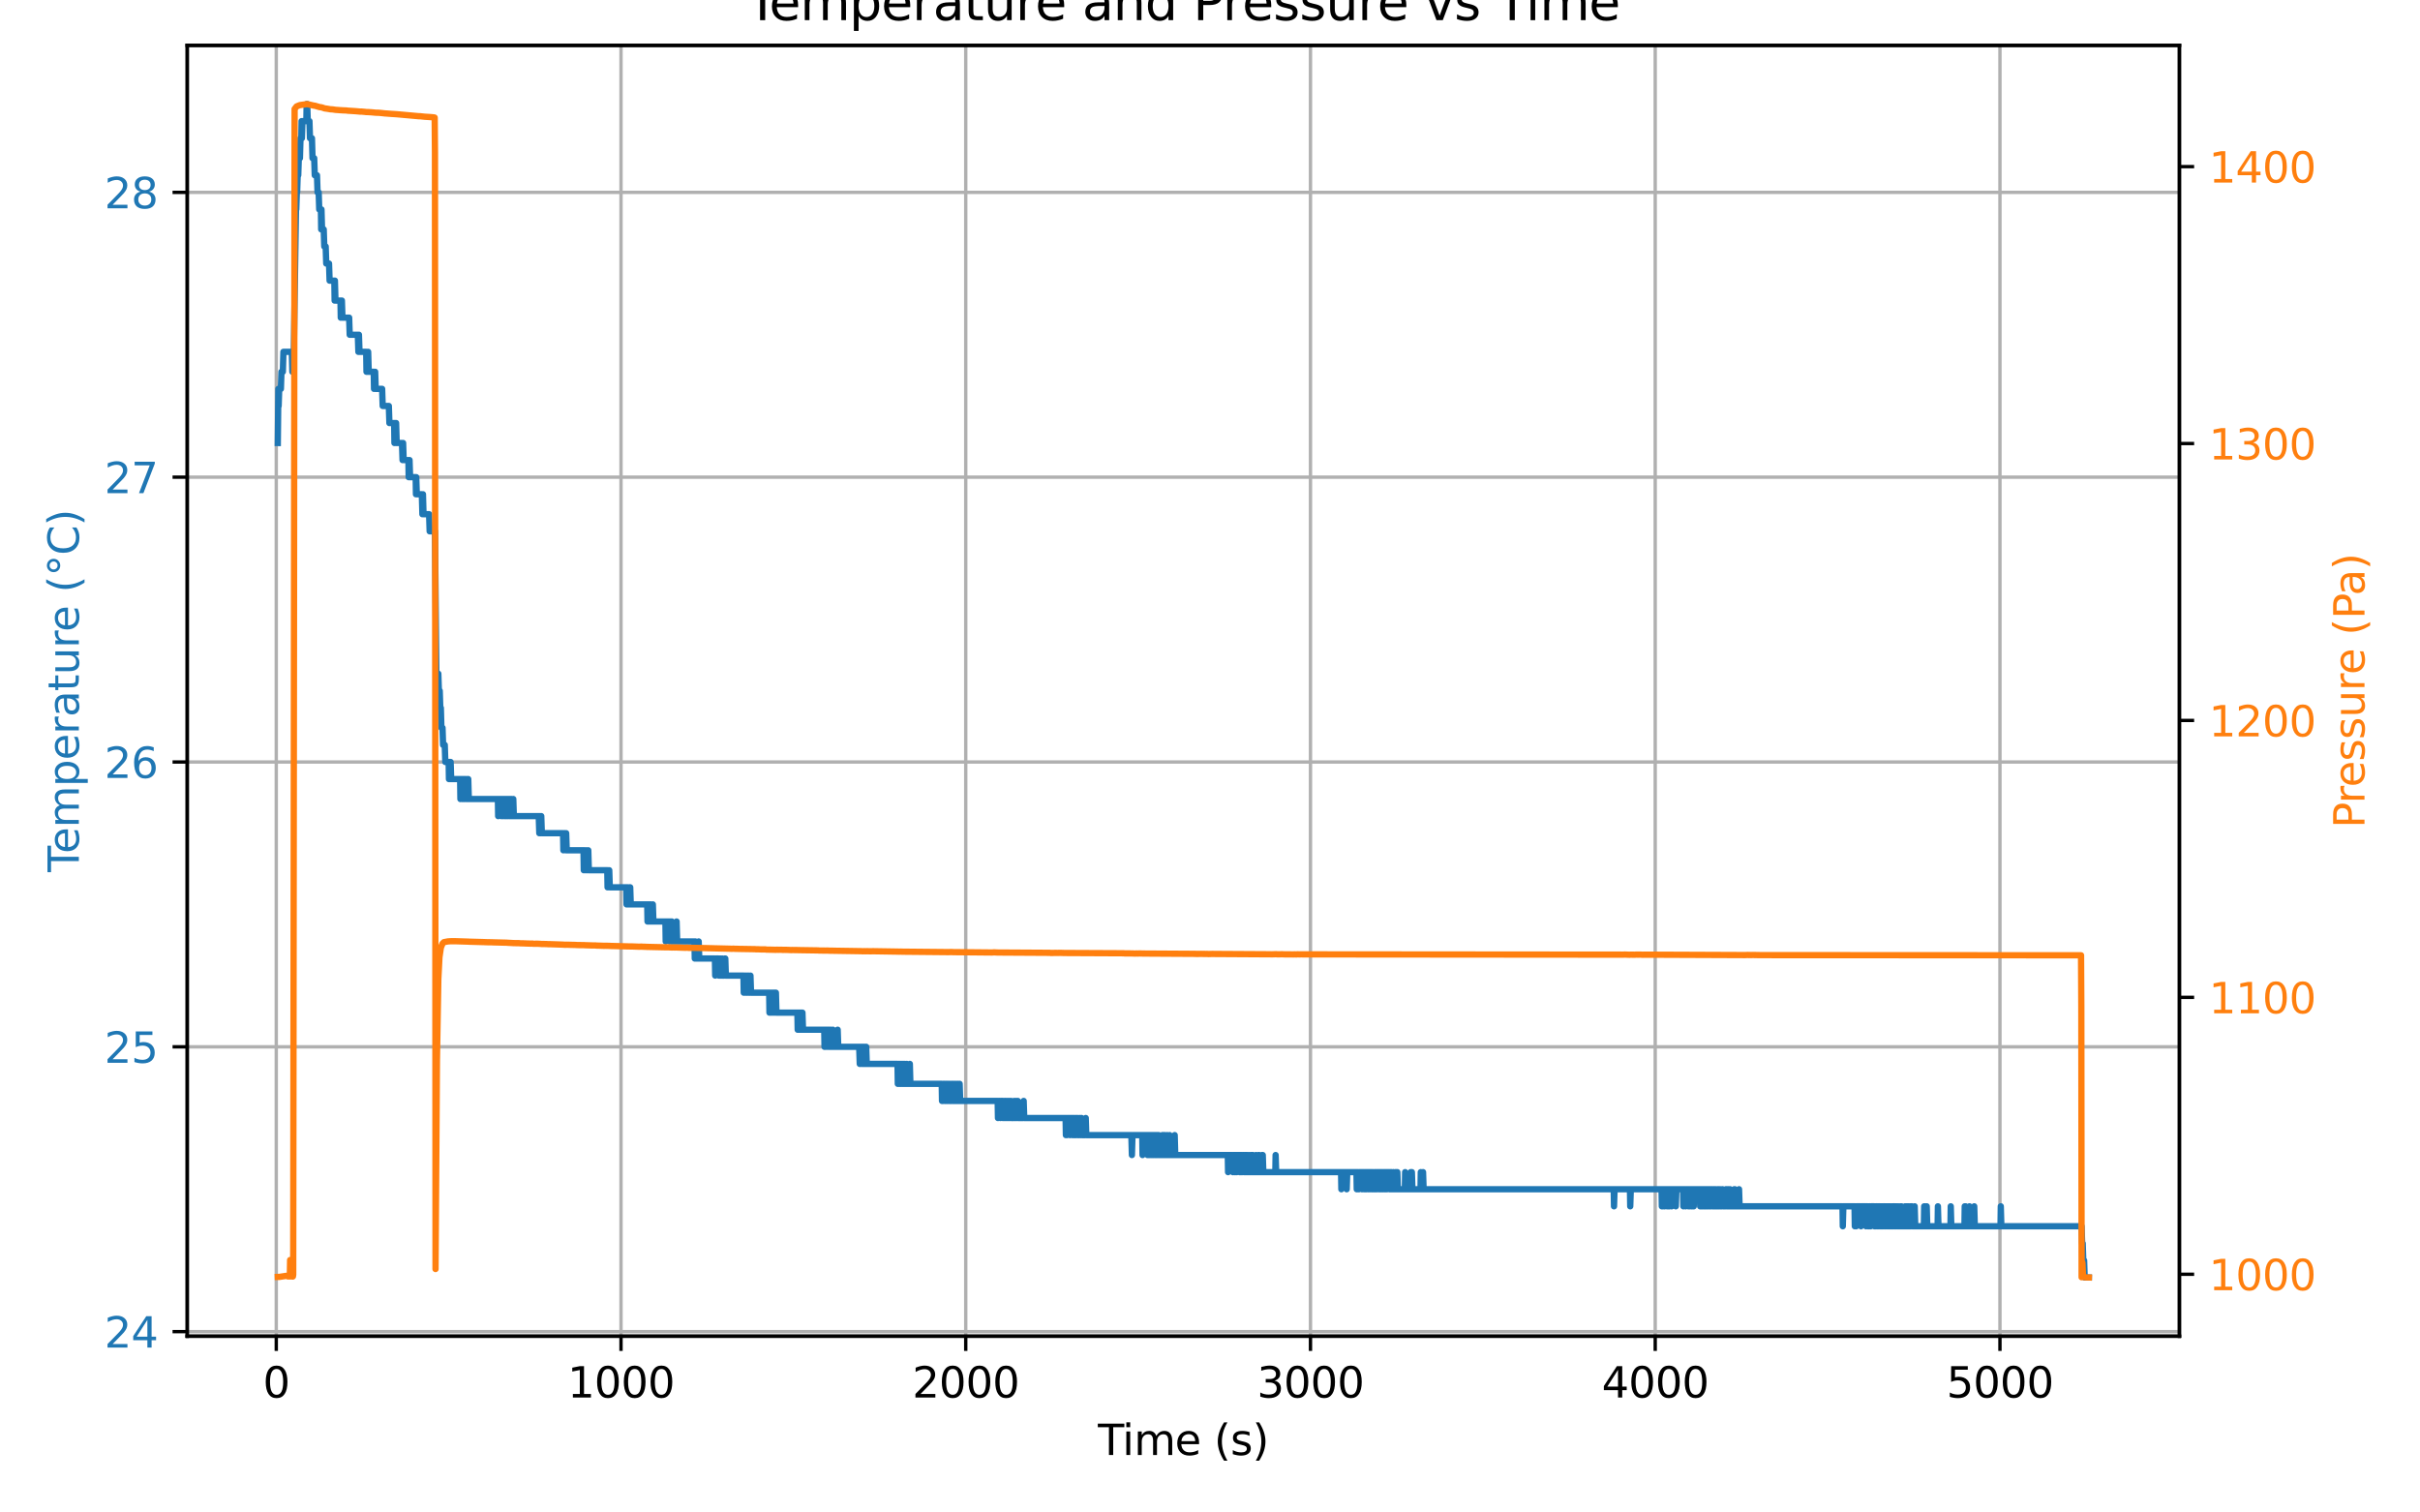 <?xml version="1.0" encoding="utf-8" standalone="no"?>
<!DOCTYPE svg PUBLIC "-//W3C//DTD SVG 1.1//EN"
  "http://www.w3.org/Graphics/SVG/1.1/DTD/svg11.dtd">
<svg xmlns:xlink="http://www.w3.org/1999/xlink" width="576pt" height="360pt" viewBox="0 0 576 360" xmlns="http://www.w3.org/2000/svg" version="1.1">
 <defs>
  <style type="text/css">*{stroke-linejoin: round; stroke-linecap: butt}</style>
 </defs>
 <g id="figure_1">
  <g id="patch_1">
   <path d="M 0 360 
L 576 360 
L 576 0 
L 0 0 
z
" style="fill: #ffffff"/>
  </g>
  <g id="axes_1">
   <g id="patch_2">
    <path d="M 44.57 318.04 
L 518.74 318.04 
L 518.74 10.8 
L 44.57 10.8 
z
" style="fill: #ffffff"/>
   </g>
   <g id="matplotlib.axis_1">
    <g id="xtick_1">
     <g id="line2d_1">
      <path d="M 65.758 318.04 
L 65.758 10.8 
" clip-path="url(#pc3283ddd76)" style="fill: none; stroke: #b0b0b0; stroke-width: 0.8; stroke-linecap: square"/>
     </g>
     <g id="line2d_2">
      <defs>
       <path id="m2fa4c245f6" d="M 0 0 
L 0 3.5 
" style="stroke: #000000; stroke-width: 0.8"/>
      </defs>
      <g>
       <use xlink:href="#m2fa4c245f6" x="65.758" y="318.04" style="stroke: #000000; stroke-width: 0.8"/>
      </g>
     </g>
     <g id="text_1">
      <!-- 0 -->
      <g transform="translate(62.577 332.638) scale(0.1 -0.1)">
       <defs>
        <path id="DejaVuSans-30" d="M 2034 4250 
Q 1547 4250 1301 3770 
Q 1056 3291 1056 2328 
Q 1056 1369 1301 889 
Q 1547 409 2034 409 
Q 2525 409 2770 889 
Q 3016 1369 3016 2328 
Q 3016 3291 2770 3770 
Q 2525 4250 2034 4250 
z
M 2034 4750 
Q 2819 4750 3233 4129 
Q 3647 3509 3647 2328 
Q 3647 1150 3233 529 
Q 2819 -91 2034 -91 
Q 1250 -91 836 529 
Q 422 1150 422 2328 
Q 422 3509 836 4129 
Q 1250 4750 2034 4750 
z
" transform="scale(0.016)"/>
       </defs>
       <use xlink:href="#DejaVuSans-30"/>
      </g>
     </g>
    </g>
    <g id="xtick_2">
     <g id="line2d_3">
      <path d="M 147.811 318.04 
L 147.811 10.8 
" clip-path="url(#pc3283ddd76)" style="fill: none; stroke: #b0b0b0; stroke-width: 0.8; stroke-linecap: square"/>
     </g>
     <g id="line2d_4">
      <g>
       <use xlink:href="#m2fa4c245f6" x="147.811" y="318.04" style="stroke: #000000; stroke-width: 0.8"/>
      </g>
     </g>
     <g id="text_2">
      <!-- 1000 -->
      <g transform="translate(135.086 332.638) scale(0.1 -0.1)">
       <defs>
        <path id="DejaVuSans-31" d="M 794 531 
L 1825 531 
L 1825 4091 
L 703 3866 
L 703 4441 
L 1819 4666 
L 2450 4666 
L 2450 531 
L 3481 531 
L 3481 0 
L 794 0 
L 794 531 
z
" transform="scale(0.016)"/>
       </defs>
       <use xlink:href="#DejaVuSans-31"/>
       <use xlink:href="#DejaVuSans-30" transform="translate(63.623 0)"/>
       <use xlink:href="#DejaVuSans-30" transform="translate(127.246 0)"/>
       <use xlink:href="#DejaVuSans-30" transform="translate(190.869 0)"/>
      </g>
     </g>
    </g>
    <g id="xtick_3">
     <g id="line2d_5">
      <path d="M 229.864 318.04 
L 229.864 10.8 
" clip-path="url(#pc3283ddd76)" style="fill: none; stroke: #b0b0b0; stroke-width: 0.8; stroke-linecap: square"/>
     </g>
     <g id="line2d_6">
      <g>
       <use xlink:href="#m2fa4c245f6" x="229.864" y="318.04" style="stroke: #000000; stroke-width: 0.8"/>
      </g>
     </g>
     <g id="text_3">
      <!-- 2000 -->
      <g transform="translate(217.139 332.638) scale(0.1 -0.1)">
       <defs>
        <path id="DejaVuSans-32" d="M 1228 531 
L 3431 531 
L 3431 0 
L 469 0 
L 469 531 
Q 828 903 1448 1529 
Q 2069 2156 2228 2338 
Q 2531 2678 2651 2914 
Q 2772 3150 2772 3378 
Q 2772 3750 2511 3984 
Q 2250 4219 1831 4219 
Q 1534 4219 1204 4116 
Q 875 4013 500 3803 
L 500 4441 
Q 881 4594 1212 4672 
Q 1544 4750 1819 4750 
Q 2544 4750 2975 4387 
Q 3406 4025 3406 3419 
Q 3406 3131 3298 2873 
Q 3191 2616 2906 2266 
Q 2828 2175 2409 1742 
Q 1991 1309 1228 531 
z
" transform="scale(0.016)"/>
       </defs>
       <use xlink:href="#DejaVuSans-32"/>
       <use xlink:href="#DejaVuSans-30" transform="translate(63.623 0)"/>
       <use xlink:href="#DejaVuSans-30" transform="translate(127.246 0)"/>
       <use xlink:href="#DejaVuSans-30" transform="translate(190.869 0)"/>
      </g>
     </g>
    </g>
    <g id="xtick_4">
     <g id="line2d_7">
      <path d="M 311.916 318.04 
L 311.916 10.8 
" clip-path="url(#pc3283ddd76)" style="fill: none; stroke: #b0b0b0; stroke-width: 0.8; stroke-linecap: square"/>
     </g>
     <g id="line2d_8">
      <g>
       <use xlink:href="#m2fa4c245f6" x="311.916" y="318.04" style="stroke: #000000; stroke-width: 0.8"/>
      </g>
     </g>
     <g id="text_4">
      <!-- 3000 -->
      <g transform="translate(299.191 332.638) scale(0.1 -0.1)">
       <defs>
        <path id="DejaVuSans-33" d="M 2597 2516 
Q 3050 2419 3304 2112 
Q 3559 1806 3559 1356 
Q 3559 666 3084 287 
Q 2609 -91 1734 -91 
Q 1441 -91 1130 -33 
Q 819 25 488 141 
L 488 750 
Q 750 597 1062 519 
Q 1375 441 1716 441 
Q 2309 441 2620 675 
Q 2931 909 2931 1356 
Q 2931 1769 2642 2001 
Q 2353 2234 1838 2234 
L 1294 2234 
L 1294 2753 
L 1863 2753 
Q 2328 2753 2575 2939 
Q 2822 3125 2822 3475 
Q 2822 3834 2567 4026 
Q 2313 4219 1838 4219 
Q 1578 4219 1281 4162 
Q 984 4106 628 3988 
L 628 4550 
Q 988 4650 1302 4700 
Q 1616 4750 1894 4750 
Q 2613 4750 3031 4423 
Q 3450 4097 3450 3541 
Q 3450 3153 3228 2886 
Q 3006 2619 2597 2516 
z
" transform="scale(0.016)"/>
       </defs>
       <use xlink:href="#DejaVuSans-33"/>
       <use xlink:href="#DejaVuSans-30" transform="translate(63.623 0)"/>
       <use xlink:href="#DejaVuSans-30" transform="translate(127.246 0)"/>
       <use xlink:href="#DejaVuSans-30" transform="translate(190.869 0)"/>
      </g>
     </g>
    </g>
    <g id="xtick_5">
     <g id="line2d_9">
      <path d="M 393.969 318.04 
L 393.969 10.8 
" clip-path="url(#pc3283ddd76)" style="fill: none; stroke: #b0b0b0; stroke-width: 0.8; stroke-linecap: square"/>
     </g>
     <g id="line2d_10">
      <g>
       <use xlink:href="#m2fa4c245f6" x="393.969" y="318.04" style="stroke: #000000; stroke-width: 0.8"/>
      </g>
     </g>
     <g id="text_5">
      <!-- 4000 -->
      <g transform="translate(381.244 332.638) scale(0.1 -0.1)">
       <defs>
        <path id="DejaVuSans-34" d="M 2419 4116 
L 825 1625 
L 2419 1625 
L 2419 4116 
z
M 2253 4666 
L 3047 4666 
L 3047 1625 
L 3713 1625 
L 3713 1100 
L 3047 1100 
L 3047 0 
L 2419 0 
L 2419 1100 
L 313 1100 
L 313 1709 
L 2253 4666 
z
" transform="scale(0.016)"/>
       </defs>
       <use xlink:href="#DejaVuSans-34"/>
       <use xlink:href="#DejaVuSans-30" transform="translate(63.623 0)"/>
       <use xlink:href="#DejaVuSans-30" transform="translate(127.246 0)"/>
       <use xlink:href="#DejaVuSans-30" transform="translate(190.869 0)"/>
      </g>
     </g>
    </g>
    <g id="xtick_6">
     <g id="line2d_11">
      <path d="M 476.022 318.04 
L 476.022 10.8 
" clip-path="url(#pc3283ddd76)" style="fill: none; stroke: #b0b0b0; stroke-width: 0.8; stroke-linecap: square"/>
     </g>
     <g id="line2d_12">
      <g>
       <use xlink:href="#m2fa4c245f6" x="476.022" y="318.04" style="stroke: #000000; stroke-width: 0.8"/>
      </g>
     </g>
     <g id="text_6">
      <!-- 5000 -->
      <g transform="translate(463.297 332.638) scale(0.1 -0.1)">
       <defs>
        <path id="DejaVuSans-35" d="M 691 4666 
L 3169 4666 
L 3169 4134 
L 1269 4134 
L 1269 2991 
Q 1406 3038 1543 3061 
Q 1681 3084 1819 3084 
Q 2600 3084 3056 2656 
Q 3513 2228 3513 1497 
Q 3513 744 3044 326 
Q 2575 -91 1722 -91 
Q 1428 -91 1123 -41 
Q 819 9 494 109 
L 494 744 
Q 775 591 1075 516 
Q 1375 441 1709 441 
Q 2250 441 2565 725 
Q 2881 1009 2881 1497 
Q 2881 1984 2565 2268 
Q 2250 2553 1709 2553 
Q 1456 2553 1204 2497 
Q 953 2441 691 2322 
L 691 4666 
z
" transform="scale(0.016)"/>
       </defs>
       <use xlink:href="#DejaVuSans-35"/>
       <use xlink:href="#DejaVuSans-30" transform="translate(63.623 0)"/>
       <use xlink:href="#DejaVuSans-30" transform="translate(127.246 0)"/>
       <use xlink:href="#DejaVuSans-30" transform="translate(190.869 0)"/>
      </g>
     </g>
    </g>
    <g id="text_7">
     <!-- Time (s) -->
     <g transform="translate(261.326 346.317) scale(0.1 -0.1)">
      <defs>
       <path id="DejaVuSans-54" d="M -19 4666 
L 3928 4666 
L 3928 4134 
L 2272 4134 
L 2272 0 
L 1638 0 
L 1638 4134 
L -19 4134 
L -19 4666 
z
" transform="scale(0.016)"/>
       <path id="DejaVuSans-69" d="M 603 3500 
L 1178 3500 
L 1178 0 
L 603 0 
L 603 3500 
z
M 603 4863 
L 1178 4863 
L 1178 4134 
L 603 4134 
L 603 4863 
z
" transform="scale(0.016)"/>
       <path id="DejaVuSans-6d" d="M 3328 2828 
Q 3544 3216 3844 3400 
Q 4144 3584 4550 3584 
Q 5097 3584 5394 3201 
Q 5691 2819 5691 2113 
L 5691 0 
L 5113 0 
L 5113 2094 
Q 5113 2597 4934 2840 
Q 4756 3084 4391 3084 
Q 3944 3084 3684 2787 
Q 3425 2491 3425 1978 
L 3425 0 
L 2847 0 
L 2847 2094 
Q 2847 2600 2669 2842 
Q 2491 3084 2119 3084 
Q 1678 3084 1418 2786 
Q 1159 2488 1159 1978 
L 1159 0 
L 581 0 
L 581 3500 
L 1159 3500 
L 1159 2956 
Q 1356 3278 1631 3431 
Q 1906 3584 2284 3584 
Q 2666 3584 2933 3390 
Q 3200 3197 3328 2828 
z
" transform="scale(0.016)"/>
       <path id="DejaVuSans-65" d="M 3597 1894 
L 3597 1613 
L 953 1613 
Q 991 1019 1311 708 
Q 1631 397 2203 397 
Q 2534 397 2845 478 
Q 3156 559 3463 722 
L 3463 178 
Q 3153 47 2828 -22 
Q 2503 -91 2169 -91 
Q 1331 -91 842 396 
Q 353 884 353 1716 
Q 353 2575 817 3079 
Q 1281 3584 2069 3584 
Q 2775 3584 3186 3129 
Q 3597 2675 3597 1894 
z
M 3022 2063 
Q 3016 2534 2758 2815 
Q 2500 3097 2075 3097 
Q 1594 3097 1305 2825 
Q 1016 2553 972 2059 
L 3022 2063 
z
" transform="scale(0.016)"/>
       <path id="DejaVuSans-20" transform="scale(0.016)"/>
       <path id="DejaVuSans-28" d="M 1984 4856 
Q 1566 4138 1362 3434 
Q 1159 2731 1159 2009 
Q 1159 1288 1364 580 
Q 1569 -128 1984 -844 
L 1484 -844 
Q 1016 -109 783 600 
Q 550 1309 550 2009 
Q 550 2706 781 3412 
Q 1013 4119 1484 4856 
L 1984 4856 
z
" transform="scale(0.016)"/>
       <path id="DejaVuSans-73" d="M 2834 3397 
L 2834 2853 
Q 2591 2978 2328 3040 
Q 2066 3103 1784 3103 
Q 1356 3103 1142 2972 
Q 928 2841 928 2578 
Q 928 2378 1081 2264 
Q 1234 2150 1697 2047 
L 1894 2003 
Q 2506 1872 2764 1633 
Q 3022 1394 3022 966 
Q 3022 478 2636 193 
Q 2250 -91 1575 -91 
Q 1294 -91 989 -36 
Q 684 19 347 128 
L 347 722 
Q 666 556 975 473 
Q 1284 391 1588 391 
Q 1994 391 2212 530 
Q 2431 669 2431 922 
Q 2431 1156 2273 1281 
Q 2116 1406 1581 1522 
L 1381 1569 
Q 847 1681 609 1914 
Q 372 2147 372 2553 
Q 372 3047 722 3315 
Q 1072 3584 1716 3584 
Q 2034 3584 2315 3537 
Q 2597 3491 2834 3397 
z
" transform="scale(0.016)"/>
       <path id="DejaVuSans-29" d="M 513 4856 
L 1013 4856 
Q 1481 4119 1714 3412 
Q 1947 2706 1947 2009 
Q 1947 1309 1714 600 
Q 1481 -109 1013 -844 
L 513 -844 
Q 928 -128 1133 580 
Q 1338 1288 1338 2009 
Q 1338 2731 1133 3434 
Q 928 4138 513 4856 
z
" transform="scale(0.016)"/>
      </defs>
      <use xlink:href="#DejaVuSans-54"/>
      <use xlink:href="#DejaVuSans-69" transform="translate(57.959 0)"/>
      <use xlink:href="#DejaVuSans-6d" transform="translate(85.742 0)"/>
      <use xlink:href="#DejaVuSans-65" transform="translate(183.154 0)"/>
      <use xlink:href="#DejaVuSans-20" transform="translate(244.678 0)"/>
      <use xlink:href="#DejaVuSans-28" transform="translate(276.465 0)"/>
      <use xlink:href="#DejaVuSans-73" transform="translate(315.479 0)"/>
      <use xlink:href="#DejaVuSans-29" transform="translate(367.578 0)"/>
     </g>
    </g>
   </g>
   <g id="matplotlib.axis_2">
    <g id="ytick_1">
     <g id="line2d_13">
      <path d="M 44.57 316.955 
L 518.74 316.955 
" clip-path="url(#pc3283ddd76)" style="fill: none; stroke: #b0b0b0; stroke-width: 0.8; stroke-linecap: square"/>
     </g>
     <g id="line2d_14">
      <defs>
       <path id="ma3aaf99882" d="M 0 0 
L -3.5 0 
" style="stroke: #000000; stroke-width: 0.8"/>
      </defs>
      <g>
       <use xlink:href="#ma3aaf99882" x="44.57" y="316.955" style="stroke: #000000; stroke-width: 0.8"/>
      </g>
     </g>
     <g id="text_8">
      <!-- 24 -->
      <g style="fill: #1f77b4" transform="translate(24.845 320.755) scale(0.1 -0.1)">
       <use xlink:href="#DejaVuSans-32"/>
       <use xlink:href="#DejaVuSans-34" transform="translate(63.623 0)"/>
      </g>
     </g>
    </g>
    <g id="ytick_2">
     <g id="line2d_15">
      <path d="M 44.57 249.162 
L 518.74 249.162 
" clip-path="url(#pc3283ddd76)" style="fill: none; stroke: #b0b0b0; stroke-width: 0.8; stroke-linecap: square"/>
     </g>
     <g id="line2d_16">
      <g>
       <use xlink:href="#ma3aaf99882" x="44.57" y="249.162" style="stroke: #000000; stroke-width: 0.8"/>
      </g>
     </g>
     <g id="text_9">
      <!-- 25 -->
      <g style="fill: #1f77b4" transform="translate(24.845 252.961) scale(0.1 -0.1)">
       <use xlink:href="#DejaVuSans-32"/>
       <use xlink:href="#DejaVuSans-35" transform="translate(63.623 0)"/>
      </g>
     </g>
    </g>
    <g id="ytick_3">
     <g id="line2d_17">
      <path d="M 44.57 181.368 
L 518.74 181.368 
" clip-path="url(#pc3283ddd76)" style="fill: none; stroke: #b0b0b0; stroke-width: 0.8; stroke-linecap: square"/>
     </g>
     <g id="line2d_18">
      <g>
       <use xlink:href="#ma3aaf99882" x="44.57" y="181.368" style="stroke: #000000; stroke-width: 0.8"/>
      </g>
     </g>
     <g id="text_10">
      <!-- 26 -->
      <g style="fill: #1f77b4" transform="translate(24.845 185.168) scale(0.1 -0.1)">
       <defs>
        <path id="DejaVuSans-36" d="M 2113 2584 
Q 1688 2584 1439 2293 
Q 1191 2003 1191 1497 
Q 1191 994 1439 701 
Q 1688 409 2113 409 
Q 2538 409 2786 701 
Q 3034 994 3034 1497 
Q 3034 2003 2786 2293 
Q 2538 2584 2113 2584 
z
M 3366 4563 
L 3366 3988 
Q 3128 4100 2886 4159 
Q 2644 4219 2406 4219 
Q 1781 4219 1451 3797 
Q 1122 3375 1075 2522 
Q 1259 2794 1537 2939 
Q 1816 3084 2150 3084 
Q 2853 3084 3261 2657 
Q 3669 2231 3669 1497 
Q 3669 778 3244 343 
Q 2819 -91 2113 -91 
Q 1303 -91 875 529 
Q 447 1150 447 2328 
Q 447 3434 972 4092 
Q 1497 4750 2381 4750 
Q 2619 4750 2861 4703 
Q 3103 4656 3366 4563 
z
" transform="scale(0.016)"/>
       </defs>
       <use xlink:href="#DejaVuSans-32"/>
       <use xlink:href="#DejaVuSans-36" transform="translate(63.623 0)"/>
      </g>
     </g>
    </g>
    <g id="ytick_4">
     <g id="line2d_19">
      <path d="M 44.57 113.575 
L 518.74 113.575 
" clip-path="url(#pc3283ddd76)" style="fill: none; stroke: #b0b0b0; stroke-width: 0.8; stroke-linecap: square"/>
     </g>
     <g id="line2d_20">
      <g>
       <use xlink:href="#ma3aaf99882" x="44.57" y="113.575" style="stroke: #000000; stroke-width: 0.8"/>
      </g>
     </g>
     <g id="text_11">
      <!-- 27 -->
      <g style="fill: #1f77b4" transform="translate(24.845 117.374) scale(0.1 -0.1)">
       <defs>
        <path id="DejaVuSans-37" d="M 525 4666 
L 3525 4666 
L 3525 4397 
L 1831 0 
L 1172 0 
L 2766 4134 
L 525 4134 
L 525 4666 
z
" transform="scale(0.016)"/>
       </defs>
       <use xlink:href="#DejaVuSans-32"/>
       <use xlink:href="#DejaVuSans-37" transform="translate(63.623 0)"/>
      </g>
     </g>
    </g>
    <g id="ytick_5">
     <g id="line2d_21">
      <path d="M 44.57 45.781 
L 518.74 45.781 
" clip-path="url(#pc3283ddd76)" style="fill: none; stroke: #b0b0b0; stroke-width: 0.8; stroke-linecap: square"/>
     </g>
     <g id="line2d_22">
      <g>
       <use xlink:href="#ma3aaf99882" x="44.57" y="45.781" style="stroke: #000000; stroke-width: 0.8"/>
      </g>
     </g>
     <g id="text_12">
      <!-- 28 -->
      <g style="fill: #1f77b4" transform="translate(24.845 49.581) scale(0.1 -0.1)">
       <defs>
        <path id="DejaVuSans-38" d="M 2034 2216 
Q 1584 2216 1326 1975 
Q 1069 1734 1069 1313 
Q 1069 891 1326 650 
Q 1584 409 2034 409 
Q 2484 409 2743 651 
Q 3003 894 3003 1313 
Q 3003 1734 2745 1975 
Q 2488 2216 2034 2216 
z
M 1403 2484 
Q 997 2584 770 2862 
Q 544 3141 544 3541 
Q 544 4100 942 4425 
Q 1341 4750 2034 4750 
Q 2731 4750 3128 4425 
Q 3525 4100 3525 3541 
Q 3525 3141 3298 2862 
Q 3072 2584 2669 2484 
Q 3125 2378 3379 2068 
Q 3634 1759 3634 1313 
Q 3634 634 3220 271 
Q 2806 -91 2034 -91 
Q 1263 -91 848 271 
Q 434 634 434 1313 
Q 434 1759 690 2068 
Q 947 2378 1403 2484 
z
M 1172 3481 
Q 1172 3119 1398 2916 
Q 1625 2713 2034 2713 
Q 2441 2713 2670 2916 
Q 2900 3119 2900 3481 
Q 2900 3844 2670 4047 
Q 2441 4250 2034 4250 
Q 1625 4250 1398 4047 
Q 1172 3844 1172 3481 
z
" transform="scale(0.016)"/>
       </defs>
       <use xlink:href="#DejaVuSans-32"/>
       <use xlink:href="#DejaVuSans-38" transform="translate(63.623 0)"/>
      </g>
     </g>
    </g>
    <g id="text_13">
     <!-- Temperature (°C) -->
     <g style="fill: #1f77b4" transform="translate(18.765 207.572) rotate(-90) scale(0.1 -0.1)">
      <defs>
       <path id="DejaVuSans-70" d="M 1159 525 
L 1159 -1331 
L 581 -1331 
L 581 3500 
L 1159 3500 
L 1159 2969 
Q 1341 3281 1617 3432 
Q 1894 3584 2278 3584 
Q 2916 3584 3314 3078 
Q 3713 2572 3713 1747 
Q 3713 922 3314 415 
Q 2916 -91 2278 -91 
Q 1894 -91 1617 61 
Q 1341 213 1159 525 
z
M 3116 1747 
Q 3116 2381 2855 2742 
Q 2594 3103 2138 3103 
Q 1681 3103 1420 2742 
Q 1159 2381 1159 1747 
Q 1159 1113 1420 752 
Q 1681 391 2138 391 
Q 2594 391 2855 752 
Q 3116 1113 3116 1747 
z
" transform="scale(0.016)"/>
       <path id="DejaVuSans-72" d="M 2631 2963 
Q 2534 3019 2420 3045 
Q 2306 3072 2169 3072 
Q 1681 3072 1420 2755 
Q 1159 2438 1159 1844 
L 1159 0 
L 581 0 
L 581 3500 
L 1159 3500 
L 1159 2956 
Q 1341 3275 1631 3429 
Q 1922 3584 2338 3584 
Q 2397 3584 2469 3576 
Q 2541 3569 2628 3553 
L 2631 2963 
z
" transform="scale(0.016)"/>
       <path id="DejaVuSans-61" d="M 2194 1759 
Q 1497 1759 1228 1600 
Q 959 1441 959 1056 
Q 959 750 1161 570 
Q 1363 391 1709 391 
Q 2188 391 2477 730 
Q 2766 1069 2766 1631 
L 2766 1759 
L 2194 1759 
z
M 3341 1997 
L 3341 0 
L 2766 0 
L 2766 531 
Q 2569 213 2275 61 
Q 1981 -91 1556 -91 
Q 1019 -91 701 211 
Q 384 513 384 1019 
Q 384 1609 779 1909 
Q 1175 2209 1959 2209 
L 2766 2209 
L 2766 2266 
Q 2766 2663 2505 2880 
Q 2244 3097 1772 3097 
Q 1472 3097 1187 3025 
Q 903 2953 641 2809 
L 641 3341 
Q 956 3463 1253 3523 
Q 1550 3584 1831 3584 
Q 2591 3584 2966 3190 
Q 3341 2797 3341 1997 
z
" transform="scale(0.016)"/>
       <path id="DejaVuSans-74" d="M 1172 4494 
L 1172 3500 
L 2356 3500 
L 2356 3053 
L 1172 3053 
L 1172 1153 
Q 1172 725 1289 603 
Q 1406 481 1766 481 
L 2356 481 
L 2356 0 
L 1766 0 
Q 1100 0 847 248 
Q 594 497 594 1153 
L 594 3053 
L 172 3053 
L 172 3500 
L 594 3500 
L 594 4494 
L 1172 4494 
z
" transform="scale(0.016)"/>
       <path id="DejaVuSans-75" d="M 544 1381 
L 544 3500 
L 1119 3500 
L 1119 1403 
Q 1119 906 1312 657 
Q 1506 409 1894 409 
Q 2359 409 2629 706 
Q 2900 1003 2900 1516 
L 2900 3500 
L 3475 3500 
L 3475 0 
L 2900 0 
L 2900 538 
Q 2691 219 2414 64 
Q 2138 -91 1772 -91 
Q 1169 -91 856 284 
Q 544 659 544 1381 
z
M 1991 3584 
L 1991 3584 
z
" transform="scale(0.016)"/>
       <path id="DejaVuSans-b0" d="M 1600 4347 
Q 1350 4347 1178 4173 
Q 1006 4000 1006 3750 
Q 1006 3503 1178 3333 
Q 1350 3163 1600 3163 
Q 1850 3163 2022 3333 
Q 2194 3503 2194 3750 
Q 2194 3997 2020 4172 
Q 1847 4347 1600 4347 
z
M 1600 4750 
Q 1800 4750 1984 4673 
Q 2169 4597 2303 4453 
Q 2447 4313 2519 4134 
Q 2591 3956 2591 3750 
Q 2591 3338 2302 3052 
Q 2013 2766 1594 2766 
Q 1172 2766 890 3047 
Q 609 3328 609 3750 
Q 609 4169 896 4459 
Q 1184 4750 1600 4750 
z
" transform="scale(0.016)"/>
       <path id="DejaVuSans-43" d="M 4122 4306 
L 4122 3641 
Q 3803 3938 3442 4084 
Q 3081 4231 2675 4231 
Q 1875 4231 1450 3742 
Q 1025 3253 1025 2328 
Q 1025 1406 1450 917 
Q 1875 428 2675 428 
Q 3081 428 3442 575 
Q 3803 722 4122 1019 
L 4122 359 
Q 3791 134 3420 21 
Q 3050 -91 2638 -91 
Q 1578 -91 968 557 
Q 359 1206 359 2328 
Q 359 3453 968 4101 
Q 1578 4750 2638 4750 
Q 3056 4750 3426 4639 
Q 3797 4528 4122 4306 
z
" transform="scale(0.016)"/>
      </defs>
      <use xlink:href="#DejaVuSans-54"/>
      <use xlink:href="#DejaVuSans-65" transform="translate(44.084 0)"/>
      <use xlink:href="#DejaVuSans-6d" transform="translate(105.607 0)"/>
      <use xlink:href="#DejaVuSans-70" transform="translate(203.02 0)"/>
      <use xlink:href="#DejaVuSans-65" transform="translate(266.496 0)"/>
      <use xlink:href="#DejaVuSans-72" transform="translate(328.02 0)"/>
      <use xlink:href="#DejaVuSans-61" transform="translate(369.133 0)"/>
      <use xlink:href="#DejaVuSans-74" transform="translate(430.412 0)"/>
      <use xlink:href="#DejaVuSans-75" transform="translate(469.621 0)"/>
      <use xlink:href="#DejaVuSans-72" transform="translate(533 0)"/>
      <use xlink:href="#DejaVuSans-65" transform="translate(571.863 0)"/>
      <use xlink:href="#DejaVuSans-20" transform="translate(633.387 0)"/>
      <use xlink:href="#DejaVuSans-28" transform="translate(665.174 0)"/>
      <use xlink:href="#DejaVuSans-b0" transform="translate(704.188 0)"/>
      <use xlink:href="#DejaVuSans-43" transform="translate(754.188 0)"/>
      <use xlink:href="#DejaVuSans-29" transform="translate(824.012 0)"/>
     </g>
    </g>
   </g>
   <g id="line2d_23">
    <path d="M 66.123 105.44 
L 66.257 92.559 
L 66.323 96.627 
L 66.457 92.559 
L 66.857 92.559 
L 66.991 88.491 
L 67.324 88.491 
L 67.457 83.746 
L 69.456 83.746 
L 69.589 88.491 
L 69.722 88.491 
L 69.789 83.746 
L 69.855 88.491 
L 70.455 49.849 
L 70.521 49.849 
L 70.654 45.781 
L 70.721 45.781 
L 70.854 41.714 
L 70.987 41.714 
L 71.121 37.646 
L 71.387 37.646 
L 71.521 32.901 
L 71.72 32.901 
L 71.787 28.833 
L 71.854 32.901 
L 71.987 28.833 
L 72.919 28.833 
L 72.986 24.765 
L 73.053 28.833 
L 73.119 24.765 
L 73.252 28.833 
L 73.652 28.833 
L 73.785 32.901 
L 74.251 32.901 
L 74.385 37.646 
L 74.784 37.646 
L 74.918 41.714 
L 75.45 41.714 
L 75.584 45.781 
L 75.85 45.781 
L 75.983 49.849 
L 76.383 49.849 
L 76.45 54.595 
L 76.516 49.849 
L 76.649 54.595 
L 77.049 54.595 
L 77.182 58.662 
L 77.515 58.662 
L 77.649 62.73 
L 78.315 62.73 
L 78.448 66.797 
L 79.579 66.797 
L 79.646 71.543 
L 79.712 66.797 
L 79.845 71.543 
L 81.042 71.543 
L 81.109 75.611 
L 81.242 71.543 
L 81.375 71.543 
L 81.508 75.611 
L 83.104 75.611 
L 83.237 79.678 
L 85.167 79.678 
L 85.3 83.746 
L 85.366 83.746 
L 85.433 79.678 
L 85.566 83.746 
L 87.162 83.746 
L 87.229 88.491 
L 87.295 83.746 
L 87.428 88.491 
L 87.561 88.491 
L 87.628 83.746 
L 87.761 88.491 
L 88.958 88.491 
L 89.025 92.559 
L 89.091 88.491 
L 89.224 92.559 
L 89.291 88.491 
L 89.424 92.559 
L 90.954 92.559 
L 91.087 96.627 
L 92.55 96.627 
L 92.683 100.694 
L 93.815 100.694 
L 93.881 105.44 
L 94.014 100.694 
L 94.081 100.694 
L 94.214 105.44 
L 94.281 100.694 
L 94.414 105.44 
L 95.678 105.44 
L 95.811 109.507 
L 95.945 105.44 
L 96.078 109.507 
L 97.209 109.507 
L 97.275 113.575 
L 97.342 109.507 
L 97.408 113.575 
L 97.475 109.507 
L 97.608 113.575 
L 98.938 113.575 
L 99.005 117.643 
L 99.071 113.575 
L 99.205 117.643 
L 100.402 117.643 
L 100.535 122.388 
L 100.602 122.388 
L 100.669 117.643 
L 100.802 122.388 
L 102.132 122.388 
L 102.265 126.456 
L 103.529 126.456 
L 103.862 160.352 
L 104.328 160.352 
L 104.461 164.42 
L 104.661 164.42 
L 104.794 168.488 
L 104.927 168.488 
L 105.06 173.233 
L 105.327 173.233 
L 105.46 177.301 
L 105.859 177.301 
L 105.992 181.368 
L 106.791 181.368 
L 106.858 185.436 
L 106.991 181.368 
L 107.058 185.436 
L 107.124 181.368 
L 107.191 185.436 
L 107.257 181.368 
L 107.39 185.436 
L 109.52 185.436 
L 109.587 190.182 
L 109.72 185.436 
L 109.986 185.436 
L 110.053 190.182 
L 110.186 185.436 
L 110.319 185.436 
L 110.386 190.182 
L 110.519 185.436 
L 110.585 190.182 
L 110.719 185.436 
L 110.852 185.436 
L 110.985 190.182 
L 111.184 190.182 
L 111.251 185.436 
L 111.384 190.182 
L 111.451 185.436 
L 111.584 190.182 
L 118.507 190.182 
L 118.573 194.249 
L 118.707 190.182 
L 119.24 190.182 
L 119.306 194.249 
L 119.439 190.182 
L 119.639 190.182 
L 119.706 194.249 
L 119.839 190.182 
L 120.038 190.182 
L 120.105 194.249 
L 120.238 190.182 
L 120.305 194.249 
L 120.371 190.182 
L 120.438 194.249 
L 120.504 190.182 
L 120.571 194.249 
L 120.704 190.182 
L 120.838 194.249 
L 120.904 190.182 
L 120.971 194.249 
L 121.104 190.182 
L 121.237 190.182 
L 121.304 194.249 
L 121.37 190.182 
L 121.503 194.249 
L 121.57 190.182 
L 121.703 194.249 
L 121.77 190.182 
L 121.903 194.249 
L 122.103 194.249 
L 122.169 190.182 
L 122.302 194.249 
L 128.229 194.249 
L 128.362 198.317 
L 128.495 194.249 
L 128.628 198.317 
L 128.695 198.317 
L 128.828 194.249 
L 128.961 198.317 
L 134.024 198.317 
L 134.09 202.384 
L 134.223 198.317 
L 134.49 198.317 
L 134.623 202.384 
L 134.69 202.384 
L 134.756 198.317 
L 134.89 202.384 
L 138.886 202.384 
L 138.953 207.13 
L 139.086 202.384 
L 139.153 202.384 
L 139.286 207.13 
L 139.352 202.384 
L 139.419 207.13 
L 139.552 202.384 
L 139.619 207.13 
L 139.686 202.384 
L 139.819 207.13 
L 139.952 207.13 
L 140.019 202.384 
L 140.152 207.13 
L 144.543 207.13 
L 144.61 211.197 
L 144.743 207.13 
L 144.876 211.197 
L 145.009 207.13 
L 145.142 211.197 
L 149.066 211.197 
L 149.133 215.265 
L 149.199 211.197 
L 149.333 215.265 
L 149.466 211.197 
L 149.599 215.265 
L 149.798 215.265 
L 149.865 211.197 
L 149.931 215.265 
L 149.998 211.197 
L 150.131 215.265 
L 154.055 215.265 
L 154.122 219.333 
L 154.255 215.265 
L 154.321 219.333 
L 154.454 215.265 
L 154.521 215.265 
L 154.588 219.333 
L 154.654 215.265 
L 154.787 219.333 
L 154.854 219.333 
L 154.92 215.265 
L 155.053 219.333 
L 155.319 219.333 
L 155.386 215.265 
L 155.519 219.333 
L 158.38 219.333 
L 158.447 224.078 
L 158.58 219.333 
L 159.246 219.333 
L 159.379 224.078 
L 159.512 219.333 
L 159.778 219.333 
L 159.844 224.078 
L 159.911 219.333 
L 160.044 224.078 
L 160.976 224.078 
L 161.042 219.333 
L 161.175 224.078 
L 165.302 224.078 
L 165.369 228.146 
L 165.502 224.078 
L 165.635 228.146 
L 166.234 228.146 
L 166.301 224.078 
L 166.434 228.146 
L 170.165 228.146 
L 170.232 232.213 
L 170.365 228.146 
L 170.965 228.146 
L 171.098 232.213 
L 171.164 228.146 
L 171.298 232.213 
L 171.364 232.213 
L 171.497 228.146 
L 171.63 232.213 
L 171.83 232.213 
L 171.897 228.146 
L 172.03 232.213 
L 172.43 232.213 
L 172.497 228.146 
L 172.563 232.213 
L 172.63 228.146 
L 172.763 232.213 
L 176.959 232.213 
L 177.026 236.281 
L 177.159 232.213 
L 177.225 236.281 
L 177.358 232.213 
L 177.425 236.281 
L 177.491 232.213 
L 177.558 236.281 
L 177.624 232.213 
L 177.757 236.281 
L 177.89 236.281 
L 177.957 232.213 
L 178.023 236.281 
L 178.156 232.213 
L 178.289 236.281 
L 178.555 236.281 
L 178.622 232.213 
L 178.755 236.281 
L 183.079 236.281 
L 183.145 241.027 
L 183.212 236.281 
L 183.345 241.027 
L 183.412 241.027 
L 183.478 236.281 
L 183.611 241.027 
L 183.678 241.027 
L 183.811 236.281 
L 183.877 236.281 
L 184.01 241.027 
L 184.143 236.281 
L 184.276 241.027 
L 184.343 236.281 
L 184.409 241.027 
L 184.476 236.281 
L 184.609 241.027 
L 184.675 236.281 
L 184.808 241.027 
L 189.797 241.027 
L 189.864 245.094 
L 189.997 241.027 
L 190.063 241.027 
L 190.13 245.094 
L 190.263 241.027 
L 190.33 241.027 
L 190.396 245.094 
L 190.463 241.027 
L 190.529 245.094 
L 190.662 241.027 
L 190.729 241.027 
L 190.795 245.094 
L 190.862 241.027 
L 190.928 245.094 
L 190.995 241.027 
L 191.128 245.094 
L 196.186 245.094 
L 196.252 249.162 
L 196.385 245.094 
L 196.452 245.094 
L 196.518 249.162 
L 196.651 245.094 
L 196.917 245.094 
L 196.984 249.162 
L 197.117 245.094 
L 197.317 245.094 
L 197.383 249.162 
L 197.45 245.094 
L 197.583 249.162 
L 197.716 249.162 
L 197.783 245.094 
L 197.916 249.162 
L 198.182 249.162 
L 198.248 245.094 
L 198.381 249.162 
L 199.313 249.162 
L 199.38 245.094 
L 199.513 249.162 
L 204.504 249.162 
L 204.638 253.229 
L 204.771 249.162 
L 204.837 253.229 
L 204.971 249.162 
L 205.17 249.162 
L 205.237 253.229 
L 205.303 249.162 
L 205.37 253.229 
L 205.437 249.162 
L 205.503 253.229 
L 205.57 249.162 
L 205.636 253.229 
L 205.703 249.162 
L 205.836 253.229 
L 205.902 253.229 
L 206.036 249.162 
L 206.102 253.229 
L 206.169 249.162 
L 206.302 253.229 
L 213.625 253.229 
L 213.692 257.975 
L 213.758 253.229 
L 213.825 257.975 
L 213.958 253.229 
L 214.091 253.229 
L 214.158 257.975 
L 214.291 253.229 
L 214.358 257.975 
L 214.424 253.229 
L 214.491 257.975 
L 214.624 253.229 
L 214.757 257.975 
L 214.824 257.975 
L 214.89 253.229 
L 215.023 257.975 
L 215.09 257.975 
L 215.157 253.229 
L 215.29 257.975 
L 215.357 253.229 
L 215.49 257.975 
L 215.756 257.975 
L 215.823 253.229 
L 215.956 257.975 
L 216.488 257.975 
L 216.555 253.229 
L 216.688 257.975 
L 224.145 257.975 
L 224.212 262.043 
L 224.279 257.975 
L 224.346 262.043 
L 224.479 257.975 
L 224.545 257.975 
L 224.612 262.043 
L 224.745 257.975 
L 224.878 257.975 
L 225.011 262.043 
L 225.078 257.975 
L 225.145 262.043 
L 225.278 257.975 
L 225.344 257.975 
L 225.411 262.043 
L 225.544 257.975 
L 225.611 257.975 
L 225.744 262.043 
L 225.811 262.043 
L 225.944 257.975 
L 226.077 262.043 
L 226.21 262.043 
L 226.277 257.975 
L 226.41 262.043 
L 226.477 262.043 
L 226.61 257.975 
L 226.743 262.043 
L 226.81 262.043 
L 226.876 257.975 
L 227.01 262.043 
L 227.143 262.043 
L 227.21 257.975 
L 227.343 262.043 
L 227.543 262.043 
L 227.609 257.975 
L 227.742 262.043 
L 227.942 262.043 
L 228.009 257.975 
L 228.142 262.043 
L 228.342 262.043 
L 228.408 257.975 
L 228.542 262.043 
L 237.465 262.043 
L 237.532 266.11 
L 237.665 262.043 
L 238.064 262.043 
L 238.131 266.11 
L 238.264 262.043 
L 238.663 262.043 
L 238.729 266.11 
L 238.862 262.043 
L 238.929 266.11 
L 238.995 262.043 
L 239.062 266.11 
L 239.195 262.043 
L 239.262 262.043 
L 239.328 266.11 
L 239.461 262.043 
L 239.528 266.11 
L 239.594 262.043 
L 239.661 266.11 
L 239.794 262.043 
L 239.86 266.11 
L 239.993 262.043 
L 240.06 266.11 
L 240.193 262.043 
L 240.259 266.11 
L 240.392 262.043 
L 240.526 266.11 
L 240.659 262.043 
L 240.792 266.11 
L 241.324 266.11 
L 241.39 262.043 
L 241.523 266.11 
L 241.723 266.11 
L 241.789 262.043 
L 241.922 266.11 
L 242.056 266.11 
L 242.122 262.043 
L 242.189 266.11 
L 242.255 262.043 
L 242.388 266.11 
L 243.586 266.11 
L 243.652 262.043 
L 243.785 266.11 
L 253.632 266.11 
L 253.699 270.178 
L 253.832 266.11 
L 253.898 266.11 
L 253.965 270.178 
L 254.098 266.11 
L 254.63 266.11 
L 254.697 270.178 
L 254.83 266.11 
L 255.229 266.11 
L 255.296 270.178 
L 255.429 266.11 
L 255.562 270.178 
L 255.628 266.11 
L 255.695 270.178 
L 255.762 266.11 
L 255.895 270.178 
L 255.961 270.178 
L 256.028 266.11 
L 256.094 270.178 
L 256.227 266.11 
L 256.36 266.11 
L 256.493 270.178 
L 256.626 266.11 
L 256.76 270.178 
L 256.893 270.178 
L 257.026 266.11 
L 257.092 266.11 
L 257.226 270.178 
L 257.359 270.178 
L 257.425 266.11 
L 257.558 270.178 
L 258.357 270.178 
L 258.423 266.11 
L 258.556 270.178 
L 269.28 270.178 
L 269.413 274.923 
L 269.546 270.178 
L 271.877 270.178 
L 271.944 274.923 
L 272.077 270.178 
L 273.074 270.178 
L 273.141 274.923 
L 273.274 270.178 
L 273.341 270.178 
L 273.407 274.923 
L 273.54 270.178 
L 273.607 270.178 
L 273.673 274.923 
L 273.806 270.178 
L 273.939 270.178 
L 274.006 274.923 
L 274.139 270.178 
L 274.272 270.178 
L 274.338 274.923 
L 274.471 270.178 
L 274.538 270.178 
L 274.605 274.923 
L 274.738 270.178 
L 274.871 270.178 
L 274.937 274.923 
L 275.004 270.178 
L 275.07 274.923 
L 275.203 270.178 
L 275.27 274.923 
L 275.336 270.178 
L 275.403 274.923 
L 275.536 270.178 
L 275.669 270.178 
L 275.735 274.923 
L 275.802 270.178 
L 275.935 274.923 
L 276.534 274.923 
L 276.667 270.178 
L 276.733 274.923 
L 276.866 270.178 
L 276.999 274.923 
L 277.066 274.923 
L 277.132 270.178 
L 277.199 274.923 
L 277.265 270.178 
L 277.398 274.923 
L 277.731 274.923 
L 277.798 270.178 
L 277.931 274.923 
L 278.33 274.923 
L 278.396 270.178 
L 278.529 274.923 
L 279.461 274.923 
L 279.594 270.178 
L 279.727 274.923 
L 292.236 274.923 
L 292.303 278.991 
L 292.436 274.923 
L 293.301 274.923 
L 293.434 278.991 
L 293.567 274.923 
L 293.767 274.923 
L 293.833 278.991 
L 293.966 274.923 
L 294.033 278.991 
L 294.166 274.923 
L 294.299 274.923 
L 294.366 278.991 
L 294.499 274.923 
L 294.964 274.923 
L 295.031 278.991 
L 295.097 274.923 
L 295.164 278.991 
L 295.297 274.923 
L 295.364 278.991 
L 295.497 274.923 
L 295.63 278.991 
L 295.763 274.923 
L 295.963 274.923 
L 296.096 278.991 
L 296.162 278.991 
L 296.229 274.923 
L 296.362 278.991 
L 296.429 274.923 
L 296.562 278.991 
L 296.628 274.923 
L 296.761 278.991 
L 296.828 274.923 
L 296.961 278.991 
L 297.161 278.991 
L 297.227 274.923 
L 297.361 278.991 
L 297.56 278.991 
L 297.693 274.923 
L 297.826 278.991 
L 297.893 274.923 
L 297.96 278.991 
L 298.093 274.923 
L 298.159 278.991 
L 298.226 274.923 
L 298.359 278.991 
L 298.892 278.991 
L 298.958 274.923 
L 299.091 278.991 
L 299.424 278.991 
L 299.557 274.923 
L 299.624 278.991 
L 299.69 274.923 
L 299.824 278.991 
L 300.29 278.991 
L 300.356 274.923 
L 300.489 278.991 
L 300.556 274.923 
L 300.689 278.991 
L 303.552 278.991 
L 303.618 274.923 
L 303.751 278.991 
L 319.199 278.991 
L 319.265 283.059 
L 319.399 278.991 
L 320.465 278.991 
L 320.532 283.059 
L 320.665 278.991 
L 322.863 278.991 
L 322.929 283.059 
L 322.996 278.991 
L 323.062 283.059 
L 323.195 278.991 
L 323.262 278.991 
L 323.395 283.059 
L 323.462 283.059 
L 323.595 278.991 
L 324.128 278.991 
L 324.195 283.059 
L 324.328 278.991 
L 324.528 278.991 
L 324.661 283.059 
L 324.794 278.991 
L 324.861 278.991 
L 324.927 283.059 
L 325.061 278.991 
L 325.127 283.059 
L 325.194 278.991 
L 325.261 283.059 
L 325.394 278.991 
L 325.66 278.991 
L 325.727 283.059 
L 325.86 278.991 
L 325.993 278.991 
L 326.06 283.059 
L 326.193 278.991 
L 326.393 278.991 
L 326.46 283.059 
L 326.526 278.991 
L 326.66 283.059 
L 326.726 283.059 
L 326.859 278.991 
L 326.993 283.059 
L 327.192 283.059 
L 327.259 278.991 
L 327.392 283.059 
L 327.459 278.991 
L 327.525 283.059 
L 327.658 278.991 
L 327.792 283.059 
L 327.925 278.991 
L 328.192 278.991 
L 328.258 283.059 
L 328.325 278.991 
L 328.391 283.059 
L 328.525 278.991 
L 328.591 278.991 
L 328.658 283.059 
L 328.791 278.991 
L 328.924 283.059 
L 328.991 278.991 
L 329.124 283.059 
L 329.257 278.991 
L 329.324 278.991 
L 329.457 283.059 
L 329.59 278.991 
L 329.657 283.059 
L 329.79 278.991 
L 329.857 283.059 
L 329.99 278.991 
L 330.057 278.991 
L 330.123 283.059 
L 330.256 278.991 
L 330.589 278.991 
L 330.723 283.059 
L 330.789 283.059 
L 330.856 278.991 
L 330.923 283.059 
L 330.989 278.991 
L 331.122 283.059 
L 331.189 278.991 
L 331.322 283.059 
L 331.588 283.059 
L 331.654 278.991 
L 331.787 283.059 
L 332.053 283.059 
L 332.186 278.991 
L 332.253 283.059 
L 332.319 278.991 
L 332.452 283.059 
L 332.519 283.059 
L 332.585 278.991 
L 332.718 283.059 
L 334.381 283.059 
L 334.448 278.991 
L 334.581 283.059 
L 335.712 283.059 
L 335.779 278.991 
L 335.912 283.059 
L 335.978 283.059 
L 336.045 278.991 
L 336.178 283.059 
L 338.107 283.059 
L 338.173 278.991 
L 338.306 283.059 
L 338.639 283.059 
L 338.706 278.991 
L 338.839 283.059 
L 384.095 283.059 
L 384.162 287.126 
L 384.295 283.059 
L 387.955 283.059 
L 388.022 287.126 
L 388.155 283.059 
L 395.477 283.059 
L 395.543 287.126 
L 395.676 283.059 
L 395.743 283.059 
L 395.809 287.126 
L 395.942 283.059 
L 396.142 283.059 
L 396.209 287.126 
L 396.342 283.059 
L 396.741 283.059 
L 396.808 287.126 
L 396.941 283.059 
L 397.074 283.059 
L 397.141 287.126 
L 397.274 283.059 
L 397.34 287.126 
L 397.474 283.059 
L 397.807 283.059 
L 397.873 287.126 
L 398.006 283.059 
L 398.805 283.059 
L 398.871 287.126 
L 399.005 283.059 
L 400.603 283.059 
L 400.669 287.126 
L 400.802 283.059 
L 401.068 283.059 
L 401.201 287.126 
L 401.335 283.059 
L 401.8 283.059 
L 401.867 287.126 
L 402 283.059 
L 402.133 287.126 
L 402.267 283.059 
L 402.466 283.059 
L 402.533 287.126 
L 402.6 283.059 
L 402.666 287.126 
L 402.733 283.059 
L 402.799 287.126 
L 402.932 283.059 
L 403.065 283.059 
L 403.132 287.126 
L 403.265 283.059 
L 404.597 283.059 
L 404.664 287.126 
L 404.73 283.059 
L 404.863 287.126 
L 404.93 283.059 
L 405.063 287.126 
L 405.13 283.059 
L 405.196 287.126 
L 405.33 283.059 
L 405.463 287.126 
L 405.529 283.059 
L 405.596 287.126 
L 405.663 283.059 
L 405.729 287.126 
L 405.862 283.059 
L 405.929 287.126 
L 405.995 283.059 
L 406.062 287.126 
L 406.195 283.059 
L 406.262 283.059 
L 406.328 287.126 
L 406.462 283.059 
L 406.528 287.126 
L 406.661 283.059 
L 406.795 283.059 
L 406.861 287.126 
L 406.928 283.059 
L 406.994 287.126 
L 407.061 283.059 
L 407.194 287.126 
L 407.327 283.059 
L 407.46 283.059 
L 407.594 287.126 
L 407.727 287.126 
L 407.793 283.059 
L 407.86 287.126 
L 407.926 283.059 
L 408.06 287.126 
L 408.126 287.126 
L 408.193 283.059 
L 408.26 287.126 
L 408.326 283.059 
L 408.459 287.126 
L 408.659 287.126 
L 408.792 283.059 
L 408.859 287.126 
L 408.925 283.059 
L 408.992 287.126 
L 409.059 283.059 
L 409.192 287.126 
L 409.258 287.126 
L 409.391 283.059 
L 409.525 287.126 
L 409.791 287.126 
L 409.924 283.059 
L 409.991 283.059 
L 410.124 287.126 
L 410.657 287.126 
L 410.79 283.059 
L 410.923 283.059 
L 410.99 287.126 
L 411.056 283.059 
L 411.19 287.126 
L 411.323 287.126 
L 411.389 283.059 
L 411.522 287.126 
L 411.722 287.126 
L 411.789 283.059 
L 411.922 287.126 
L 412.721 287.126 
L 412.788 283.059 
L 412.854 287.126 
L 412.921 283.059 
L 413.054 287.126 
L 413.853 287.126 
L 413.92 283.059 
L 414.053 287.126 
L 438.549 287.126 
L 438.615 291.872 
L 438.748 287.126 
L 441.41 287.126 
L 441.477 291.872 
L 441.61 287.126 
L 441.743 287.126 
L 441.809 291.872 
L 441.942 287.126 
L 442.874 287.126 
L 442.941 291.872 
L 443.074 287.126 
L 444.072 287.126 
L 444.138 291.872 
L 444.272 287.126 
L 444.471 287.126 
L 444.604 291.872 
L 444.737 287.126 
L 444.804 291.872 
L 444.937 287.126 
L 445.004 287.126 
L 445.07 291.872 
L 445.203 287.126 
L 445.27 291.872 
L 445.403 287.126 
L 446.068 287.126 
L 446.135 291.872 
L 446.268 287.126 
L 446.334 291.872 
L 446.468 287.126 
L 446.534 291.872 
L 446.667 287.126 
L 446.734 287.126 
L 446.867 291.872 
L 446.933 291.872 
L 447 287.126 
L 447.066 291.872 
L 447.2 287.126 
L 447.266 287.126 
L 447.399 291.872 
L 447.466 287.126 
L 447.532 291.872 
L 447.599 287.126 
L 447.732 291.872 
L 447.798 291.872 
L 447.865 287.126 
L 447.931 291.872 
L 447.998 287.126 
L 448.131 291.872 
L 448.198 291.872 
L 448.331 287.126 
L 448.397 287.126 
L 448.53 291.872 
L 448.597 287.126 
L 448.73 291.872 
L 448.863 287.126 
L 448.996 291.872 
L 449.063 287.126 
L 449.129 291.872 
L 449.262 287.126 
L 449.395 291.872 
L 449.463 291.872 
L 449.529 287.126 
L 449.596 291.872 
L 449.663 287.126 
L 449.729 291.872 
L 449.796 287.126 
L 449.862 291.872 
L 449.929 287.126 
L 450.062 291.872 
L 450.262 291.872 
L 450.329 287.126 
L 450.462 291.872 
L 450.528 287.126 
L 450.595 291.872 
L 450.728 287.126 
L 450.795 287.126 
L 450.861 291.872 
L 450.928 287.126 
L 451.061 291.872 
L 451.128 291.872 
L 451.195 287.126 
L 451.261 291.872 
L 451.394 287.126 
L 451.528 291.872 
L 451.727 291.872 
L 451.794 287.126 
L 451.927 291.872 
L 452.26 291.872 
L 452.327 287.126 
L 452.394 291.872 
L 452.46 287.126 
L 452.527 291.872 
L 452.593 287.126 
L 452.727 291.872 
L 453.393 291.872 
L 453.459 287.126 
L 453.592 291.872 
L 453.726 291.872 
L 453.792 287.126 
L 453.859 291.872 
L 453.992 287.126 
L 454.059 291.872 
L 454.126 287.126 
L 454.259 291.872 
L 454.325 287.126 
L 454.458 291.872 
L 454.658 291.872 
L 454.725 287.126 
L 454.858 291.872 
L 454.991 287.126 
L 455.058 287.126 
L 455.191 291.872 
L 455.658 291.872 
L 455.724 287.126 
L 455.857 291.872 
L 457.922 291.872 
L 457.989 287.126 
L 458.122 291.872 
L 458.189 287.126 
L 458.322 291.872 
L 458.521 291.872 
L 458.588 287.126 
L 458.721 291.872 
L 461.186 291.872 
L 461.252 287.126 
L 461.385 291.872 
L 464.246 291.872 
L 464.312 287.126 
L 464.445 291.872 
L 467.572 291.872 
L 467.638 287.126 
L 467.771 291.872 
L 467.838 287.126 
L 467.971 291.872 
L 468.703 291.872 
L 468.769 287.126 
L 468.902 291.872 
L 469.834 291.872 
L 469.901 287.126 
L 470.034 291.872 
L 476.155 291.872 
L 476.221 287.126 
L 476.354 291.872 
L 495.456 291.872 
L 495.589 295.939 
L 495.722 295.939 
L 495.855 300.007 
L 496.055 300.007 
L 496.188 304.075 
L 497.187 304.075 
L 497.187 304.075 
" clip-path="url(#pc3283ddd76)" style="fill: none; stroke: #1f77b4; stroke-width: 1.5; stroke-linecap: square"/>
   </g>
   <g id="patch_3">
    <path d="M 44.57 318.04 
L 44.57 10.8 
" style="fill: none; stroke: #000000; stroke-width: 0.8; stroke-linejoin: miter; stroke-linecap: square"/>
   </g>
   <g id="patch_4">
    <path d="M 518.74 318.04 
L 518.74 10.8 
" style="fill: none; stroke: #000000; stroke-width: 0.8; stroke-linejoin: miter; stroke-linecap: square"/>
   </g>
   <g id="patch_5">
    <path d="M 44.57 318.04 
L 518.74 318.04 
" style="fill: none; stroke: #000000; stroke-width: 0.8; stroke-linejoin: miter; stroke-linecap: square"/>
   </g>
   <g id="patch_6">
    <path d="M 44.57 10.8 
L 518.74 10.8 
" style="fill: none; stroke: #000000; stroke-width: 0.8; stroke-linejoin: miter; stroke-linecap: square"/>
   </g>
  </g>
  <g id="axes_2">
   <g id="matplotlib.axis_3">
    <g id="ytick_6">
     <g id="line2d_24">
      <defs>
       <path id="m5d802ca970" d="M 0 0 
L 3.5 0 
" style="stroke: #000000; stroke-width: 0.8"/>
      </defs>
      <g>
       <use xlink:href="#m5d802ca970" x="518.74" y="303.297" style="stroke: #000000; stroke-width: 0.8"/>
      </g>
     </g>
     <g id="text_14">
      <!-- 1000 -->
      <g style="fill: #ff7f0e" transform="translate(525.74 307.096) scale(0.1 -0.1)">
       <use xlink:href="#DejaVuSans-31"/>
       <use xlink:href="#DejaVuSans-30" transform="translate(63.623 0)"/>
       <use xlink:href="#DejaVuSans-30" transform="translate(127.246 0)"/>
       <use xlink:href="#DejaVuSans-30" transform="translate(190.869 0)"/>
      </g>
     </g>
    </g>
    <g id="ytick_7">
     <g id="line2d_25">
      <g>
       <use xlink:href="#m5d802ca970" x="518.74" y="237.388" style="stroke: #000000; stroke-width: 0.8"/>
      </g>
     </g>
     <g id="text_15">
      <!-- 1100 -->
      <g style="fill: #ff7f0e" transform="translate(525.74 241.187) scale(0.1 -0.1)">
       <use xlink:href="#DejaVuSans-31"/>
       <use xlink:href="#DejaVuSans-31" transform="translate(63.623 0)"/>
       <use xlink:href="#DejaVuSans-30" transform="translate(127.246 0)"/>
       <use xlink:href="#DejaVuSans-30" transform="translate(190.869 0)"/>
      </g>
     </g>
    </g>
    <g id="ytick_8">
     <g id="line2d_26">
      <g>
       <use xlink:href="#m5d802ca970" x="518.74" y="171.479" style="stroke: #000000; stroke-width: 0.8"/>
      </g>
     </g>
     <g id="text_16">
      <!-- 1200 -->
      <g style="fill: #ff7f0e" transform="translate(525.74 175.278) scale(0.1 -0.1)">
       <use xlink:href="#DejaVuSans-31"/>
       <use xlink:href="#DejaVuSans-32" transform="translate(63.623 0)"/>
       <use xlink:href="#DejaVuSans-30" transform="translate(127.246 0)"/>
       <use xlink:href="#DejaVuSans-30" transform="translate(190.869 0)"/>
      </g>
     </g>
    </g>
    <g id="ytick_9">
     <g id="line2d_27">
      <g>
       <use xlink:href="#m5d802ca970" x="518.74" y="105.57" style="stroke: #000000; stroke-width: 0.8"/>
      </g>
     </g>
     <g id="text_17">
      <!-- 1300 -->
      <g style="fill: #ff7f0e" transform="translate(525.74 109.369) scale(0.1 -0.1)">
       <use xlink:href="#DejaVuSans-31"/>
       <use xlink:href="#DejaVuSans-33" transform="translate(63.623 0)"/>
       <use xlink:href="#DejaVuSans-30" transform="translate(127.246 0)"/>
       <use xlink:href="#DejaVuSans-30" transform="translate(190.869 0)"/>
      </g>
     </g>
    </g>
    <g id="ytick_10">
     <g id="line2d_28">
      <g>
       <use xlink:href="#m5d802ca970" x="518.74" y="39.661" style="stroke: #000000; stroke-width: 0.8"/>
      </g>
     </g>
     <g id="text_18">
      <!-- 1400 -->
      <g style="fill: #ff7f0e" transform="translate(525.74 43.46) scale(0.1 -0.1)">
       <use xlink:href="#DejaVuSans-31"/>
       <use xlink:href="#DejaVuSans-34" transform="translate(63.623 0)"/>
       <use xlink:href="#DejaVuSans-30" transform="translate(127.246 0)"/>
       <use xlink:href="#DejaVuSans-30" transform="translate(190.869 0)"/>
      </g>
     </g>
    </g>
    <g id="text_19">
     <!-- Pressure (Pa) -->
     <g style="fill: #ff7f0e" transform="translate(562.788 197.109) rotate(-90) scale(0.1 -0.1)">
      <defs>
       <path id="DejaVuSans-50" d="M 1259 4147 
L 1259 2394 
L 2053 2394 
Q 2494 2394 2734 2622 
Q 2975 2850 2975 3272 
Q 2975 3691 2734 3919 
Q 2494 4147 2053 4147 
L 1259 4147 
z
M 628 4666 
L 2053 4666 
Q 2838 4666 3239 4311 
Q 3641 3956 3641 3272 
Q 3641 2581 3239 2228 
Q 2838 1875 2053 1875 
L 1259 1875 
L 1259 0 
L 628 0 
L 628 4666 
z
" transform="scale(0.016)"/>
      </defs>
      <use xlink:href="#DejaVuSans-50"/>
      <use xlink:href="#DejaVuSans-72" transform="translate(58.553 0)"/>
      <use xlink:href="#DejaVuSans-65" transform="translate(97.416 0)"/>
      <use xlink:href="#DejaVuSans-73" transform="translate(158.939 0)"/>
      <use xlink:href="#DejaVuSans-73" transform="translate(211.039 0)"/>
      <use xlink:href="#DejaVuSans-75" transform="translate(263.139 0)"/>
      <use xlink:href="#DejaVuSans-72" transform="translate(326.518 0)"/>
      <use xlink:href="#DejaVuSans-65" transform="translate(365.381 0)"/>
      <use xlink:href="#DejaVuSans-20" transform="translate(426.904 0)"/>
      <use xlink:href="#DejaVuSans-28" transform="translate(458.691 0)"/>
      <use xlink:href="#DejaVuSans-50" transform="translate(497.705 0)"/>
      <use xlink:href="#DejaVuSans-61" transform="translate(553.508 0)"/>
      <use xlink:href="#DejaVuSans-29" transform="translate(614.787 0)"/>
     </g>
    </g>
   </g>
   <g id="line2d_29">
    <path d="M 66.123 303.936 
L 66.524 303.923 
L 67.924 303.705 
L 68.19 303.673 
L 68.39 303.659 
L 68.523 303.811 
L 68.923 303.817 
L 68.989 303.817 
L 69.056 299.909 
L 69.189 303.765 
L 69.256 303.811 
L 69.322 300.278 
L 69.389 301.076 
L 69.456 300.601 
L 69.656 303.85 
L 69.722 303.817 
L 69.789 303.376 
L 70.122 25.945 
L 70.588 25.339 
L 71.054 25.141 
L 71.387 25.016 
L 73.119 24.772 
L 74.651 25.128 
L 74.984 25.174 
L 75.983 25.471 
L 76.516 25.55 
L 76.849 25.649 
L 77.249 25.794 
L 77.915 25.886 
L 78.648 26.011 
L 79.047 26.031 
L 79.247 26.051 
L 79.912 26.15 
L 80.444 26.182 
L 80.909 26.222 
L 81.175 26.235 
L 81.574 26.262 
L 82.24 26.288 
L 82.506 26.301 
L 82.838 26.354 
L 83.038 26.36 
L 84.701 26.466 
L 85.699 26.558 
L 86.031 26.552 
L 86.563 26.604 
L 86.896 26.631 
L 87.162 26.67 
L 87.362 26.67 
L 87.694 26.683 
L 88.36 26.723 
L 89.49 26.828 
L 90.023 26.835 
L 90.621 26.881 
L 91.685 27 
L 91.952 27.013 
L 93.149 27.105 
L 93.615 27.132 
L 94.481 27.191 
L 99.803 27.672 
L 99.936 27.659 
L 100.868 27.758 
L 101.134 27.784 
L 102.598 27.876 
L 103.064 27.922 
L 103.396 27.955 
L 103.463 27.995 
L 103.529 36.306 
L 103.663 302.045 
L 103.996 252.356 
L 104.328 233.064 
L 104.594 227.844 
L 104.927 225.564 
L 105.327 224.588 
L 105.66 224.252 
L 106.591 224.074 
L 107.124 224.035 
L 107.39 224.028 
L 108.455 224.028 
L 111.384 224.12 
L 111.717 224.14 
L 115.311 224.239 
L 115.577 224.252 
L 116.177 224.272 
L 117.042 224.279 
L 117.441 224.298 
L 120.638 224.377 
L 120.838 224.397 
L 121.503 224.43 
L 122.169 224.47 
L 122.769 224.483 
L 123.501 224.489 
L 123.834 224.522 
L 124.566 224.536 
L 124.899 224.549 
L 125.099 224.562 
L 126.431 224.601 
L 126.697 224.582 
L 126.963 224.628 
L 127.097 224.634 
L 127.496 224.628 
L 127.962 224.628 
L 128.162 224.634 
L 128.628 224.661 
L 128.895 224.687 
L 129.427 224.687 
L 130.16 224.707 
L 130.427 224.727 
L 130.959 224.733 
L 133.89 224.832 
L 134.556 224.872 
L 134.756 224.859 
L 135.356 224.865 
L 135.556 224.878 
L 136.954 224.911 
L 137.354 224.938 
L 138.62 224.957 
L 138.953 224.957 
L 139.419 224.984 
L 140.951 225.03 
L 141.749 225.03 
L 141.949 225.063 
L 142.747 225.083 
L 143.878 225.122 
L 144.144 225.109 
L 144.942 225.129 
L 145.607 225.162 
L 145.807 225.162 
L 149.532 225.261 
L 150.064 225.267 
L 150.53 225.274 
L 152.126 225.333 
L 152.658 225.313 
L 153.057 225.34 
L 153.456 225.346 
L 153.922 225.373 
L 158.314 225.471 
L 158.647 225.471 
L 159.113 225.471 
L 159.911 225.518 
L 160.31 225.504 
L 160.643 225.524 
L 160.909 225.504 
L 161.109 225.518 
L 161.441 225.531 
L 161.774 225.544 
L 163.172 225.59 
L 163.571 225.557 
L 163.837 225.603 
L 164.702 225.61 
L 164.901 225.597 
L 165.102 225.603 
L 169.433 225.702 
L 169.832 225.715 
L 173.762 225.808 
L 174.228 225.834 
L 174.495 225.801 
L 174.961 225.834 
L 175.427 225.834 
L 175.76 225.854 
L 179.753 225.92 
L 179.953 225.953 
L 180.285 225.939 
L 180.618 225.953 
L 181.017 225.972 
L 181.948 225.979 
L 182.214 225.979 
L 182.414 226.025 
L 183.345 226.038 
L 184.675 226.071 
L 184.941 226.051 
L 185.208 226.065 
L 186.005 226.058 
L 186.271 226.084 
L 186.804 226.078 
L 187.402 226.091 
L 188.134 226.124 
L 188.4 226.137 
L 188.533 226.117 
L 188.932 226.124 
L 189.731 226.131 
L 189.997 226.144 
L 194.788 226.216 
L 194.921 226.243 
L 195.121 226.243 
L 195.387 226.243 
L 196.585 226.262 
L 196.917 226.243 
L 197.183 226.269 
L 197.783 226.289 
L 198.115 226.276 
L 198.448 226.295 
L 204.904 226.394 
L 205.437 226.421 
L 205.703 226.394 
L 205.969 226.421 
L 206.235 226.401 
L 206.768 226.414 
L 207.101 226.427 
L 207.767 226.407 
L 213.692 226.5 
L 214.025 226.513 
L 214.358 226.5 
L 214.624 226.513 
L 214.89 226.519 
L 225.344 226.618 
L 225.877 226.618 
L 226.41 226.599 
L 226.876 226.625 
L 236.002 226.711 
L 236.268 226.704 
L 236.601 226.671 
L 237.399 226.717 
L 249.906 226.79 
L 250.106 226.829 
L 251.303 226.803 
L 251.703 226.816 
L 252.301 226.796 
L 252.501 226.803 
L 253.3 226.829 
L 267.481 226.895 
L 267.681 226.928 
L 268.681 226.928 
L 269.613 226.941 
L 270.213 226.968 
L 270.479 226.941 
L 270.812 226.961 
L 271.145 226.935 
L 271.877 226.954 
L 272.077 226.961 
L 284.517 227.034 
L 284.717 227.053 
L 285.915 227.04 
L 287.046 227.06 
L 287.312 227.053 
L 287.645 227.08 
L 288.709 227.047 
L 288.842 227.06 
L 302.42 227.139 
L 302.619 227.152 
L 303.751 227.113 
L 303.951 227.139 
L 304.484 227.146 
L 305.149 227.126 
L 305.815 227.159 
L 306.813 227.159 
L 307.879 227.172 
L 308.145 227.152 
L 308.544 227.179 
L 308.811 227.139 
L 309.344 227.165 
L 309.61 227.152 
L 310.609 227.159 
L 385.959 227.225 
L 386.092 227.231 
L 386.757 227.205 
L 387.889 227.251 
L 388.088 227.225 
L 389.086 227.244 
L 389.419 227.211 
L 389.818 227.225 
L 390.417 227.211 
L 391.016 227.251 
L 391.215 227.231 
L 392.28 227.231 
L 414.919 227.324 
L 415.318 227.33 
L 415.984 227.297 
L 416.251 227.317 
L 416.517 227.304 
L 416.784 227.324 
L 417.117 227.304 
L 417.317 227.304 
L 418.582 227.33 
L 419.115 227.337 
L 495.323 227.376 
L 495.39 239.642 
L 495.456 304.002 
L 495.523 302.42 
L 495.589 300.377 
L 495.656 300.647 
L 495.789 303.844 
L 496.055 304.015 
L 496.721 304.061 
L 497.054 304.048 
L 497.187 304.055 
L 497.187 304.055 
" clip-path="url(#pc3283ddd76)" style="fill: none; stroke: #ff7f0e; stroke-width: 1.5; stroke-linecap: square"/>
   </g>
   <g id="patch_7">
    <path d="M 44.57 318.04 
L 44.57 10.8 
" style="fill: none; stroke: #000000; stroke-width: 0.8; stroke-linejoin: miter; stroke-linecap: square"/>
   </g>
   <g id="patch_8">
    <path d="M 518.74 318.04 
L 518.74 10.8 
" style="fill: none; stroke: #000000; stroke-width: 0.8; stroke-linejoin: miter; stroke-linecap: square"/>
   </g>
   <g id="patch_9">
    <path d="M 44.57 318.04 
L 518.74 318.04 
" style="fill: none; stroke: #000000; stroke-width: 0.8; stroke-linejoin: miter; stroke-linecap: square"/>
   </g>
   <g id="patch_10">
    <path d="M 44.57 10.8 
L 518.74 10.8 
" style="fill: none; stroke: #000000; stroke-width: 0.8; stroke-linejoin: miter; stroke-linecap: square"/>
   </g>
   <g id="text_20">
    <!-- Temperature and Pressure vs Time -->
    <g transform="translate(177.765 4.8) scale(0.12 -0.12)">
     <defs>
      <path id="DejaVuSans-6e" d="M 3513 2113 
L 3513 0 
L 2938 0 
L 2938 2094 
Q 2938 2591 2744 2837 
Q 2550 3084 2163 3084 
Q 1697 3084 1428 2787 
Q 1159 2491 1159 1978 
L 1159 0 
L 581 0 
L 581 3500 
L 1159 3500 
L 1159 2956 
Q 1366 3272 1645 3428 
Q 1925 3584 2291 3584 
Q 2894 3584 3203 3211 
Q 3513 2838 3513 2113 
z
" transform="scale(0.016)"/>
      <path id="DejaVuSans-64" d="M 2906 2969 
L 2906 4863 
L 3481 4863 
L 3481 0 
L 2906 0 
L 2906 525 
Q 2725 213 2448 61 
Q 2172 -91 1784 -91 
Q 1150 -91 751 415 
Q 353 922 353 1747 
Q 353 2572 751 3078 
Q 1150 3584 1784 3584 
Q 2172 3584 2448 3432 
Q 2725 3281 2906 2969 
z
M 947 1747 
Q 947 1113 1208 752 
Q 1469 391 1925 391 
Q 2381 391 2643 752 
Q 2906 1113 2906 1747 
Q 2906 2381 2643 2742 
Q 2381 3103 1925 3103 
Q 1469 3103 1208 2742 
Q 947 2381 947 1747 
z
" transform="scale(0.016)"/>
      <path id="DejaVuSans-76" d="M 191 3500 
L 800 3500 
L 1894 563 
L 2988 3500 
L 3597 3500 
L 2284 0 
L 1503 0 
L 191 3500 
z
" transform="scale(0.016)"/>
     </defs>
     <use xlink:href="#DejaVuSans-54"/>
     <use xlink:href="#DejaVuSans-65" transform="translate(44.084 0)"/>
     <use xlink:href="#DejaVuSans-6d" transform="translate(105.607 0)"/>
     <use xlink:href="#DejaVuSans-70" transform="translate(203.02 0)"/>
     <use xlink:href="#DejaVuSans-65" transform="translate(266.496 0)"/>
     <use xlink:href="#DejaVuSans-72" transform="translate(328.02 0)"/>
     <use xlink:href="#DejaVuSans-61" transform="translate(369.133 0)"/>
     <use xlink:href="#DejaVuSans-74" transform="translate(430.412 0)"/>
     <use xlink:href="#DejaVuSans-75" transform="translate(469.621 0)"/>
     <use xlink:href="#DejaVuSans-72" transform="translate(533 0)"/>
     <use xlink:href="#DejaVuSans-65" transform="translate(571.863 0)"/>
     <use xlink:href="#DejaVuSans-20" transform="translate(633.387 0)"/>
     <use xlink:href="#DejaVuSans-61" transform="translate(665.174 0)"/>
     <use xlink:href="#DejaVuSans-6e" transform="translate(726.453 0)"/>
     <use xlink:href="#DejaVuSans-64" transform="translate(789.832 0)"/>
     <use xlink:href="#DejaVuSans-20" transform="translate(853.309 0)"/>
     <use xlink:href="#DejaVuSans-50" transform="translate(885.096 0)"/>
     <use xlink:href="#DejaVuSans-72" transform="translate(943.648 0)"/>
     <use xlink:href="#DejaVuSans-65" transform="translate(982.512 0)"/>
     <use xlink:href="#DejaVuSans-73" transform="translate(1044.035 0)"/>
     <use xlink:href="#DejaVuSans-73" transform="translate(1096.135 0)"/>
     <use xlink:href="#DejaVuSans-75" transform="translate(1148.234 0)"/>
     <use xlink:href="#DejaVuSans-72" transform="translate(1211.613 0)"/>
     <use xlink:href="#DejaVuSans-65" transform="translate(1250.477 0)"/>
     <use xlink:href="#DejaVuSans-20" transform="translate(1312 0)"/>
     <use xlink:href="#DejaVuSans-76" transform="translate(1343.787 0)"/>
     <use xlink:href="#DejaVuSans-73" transform="translate(1402.967 0)"/>
     <use xlink:href="#DejaVuSans-20" transform="translate(1455.066 0)"/>
     <use xlink:href="#DejaVuSans-54" transform="translate(1486.854 0)"/>
     <use xlink:href="#DejaVuSans-69" transform="translate(1544.812 0)"/>
     <use xlink:href="#DejaVuSans-6d" transform="translate(1572.596 0)"/>
     <use xlink:href="#DejaVuSans-65" transform="translate(1670.008 0)"/>
    </g>
   </g>
  </g>
 </g>
 <defs>
  <clipPath id="pc3283ddd76">
   <rect x="44.57" y="10.8" width="474.17" height="307.24"/>
  </clipPath>
 </defs>
</svg>
